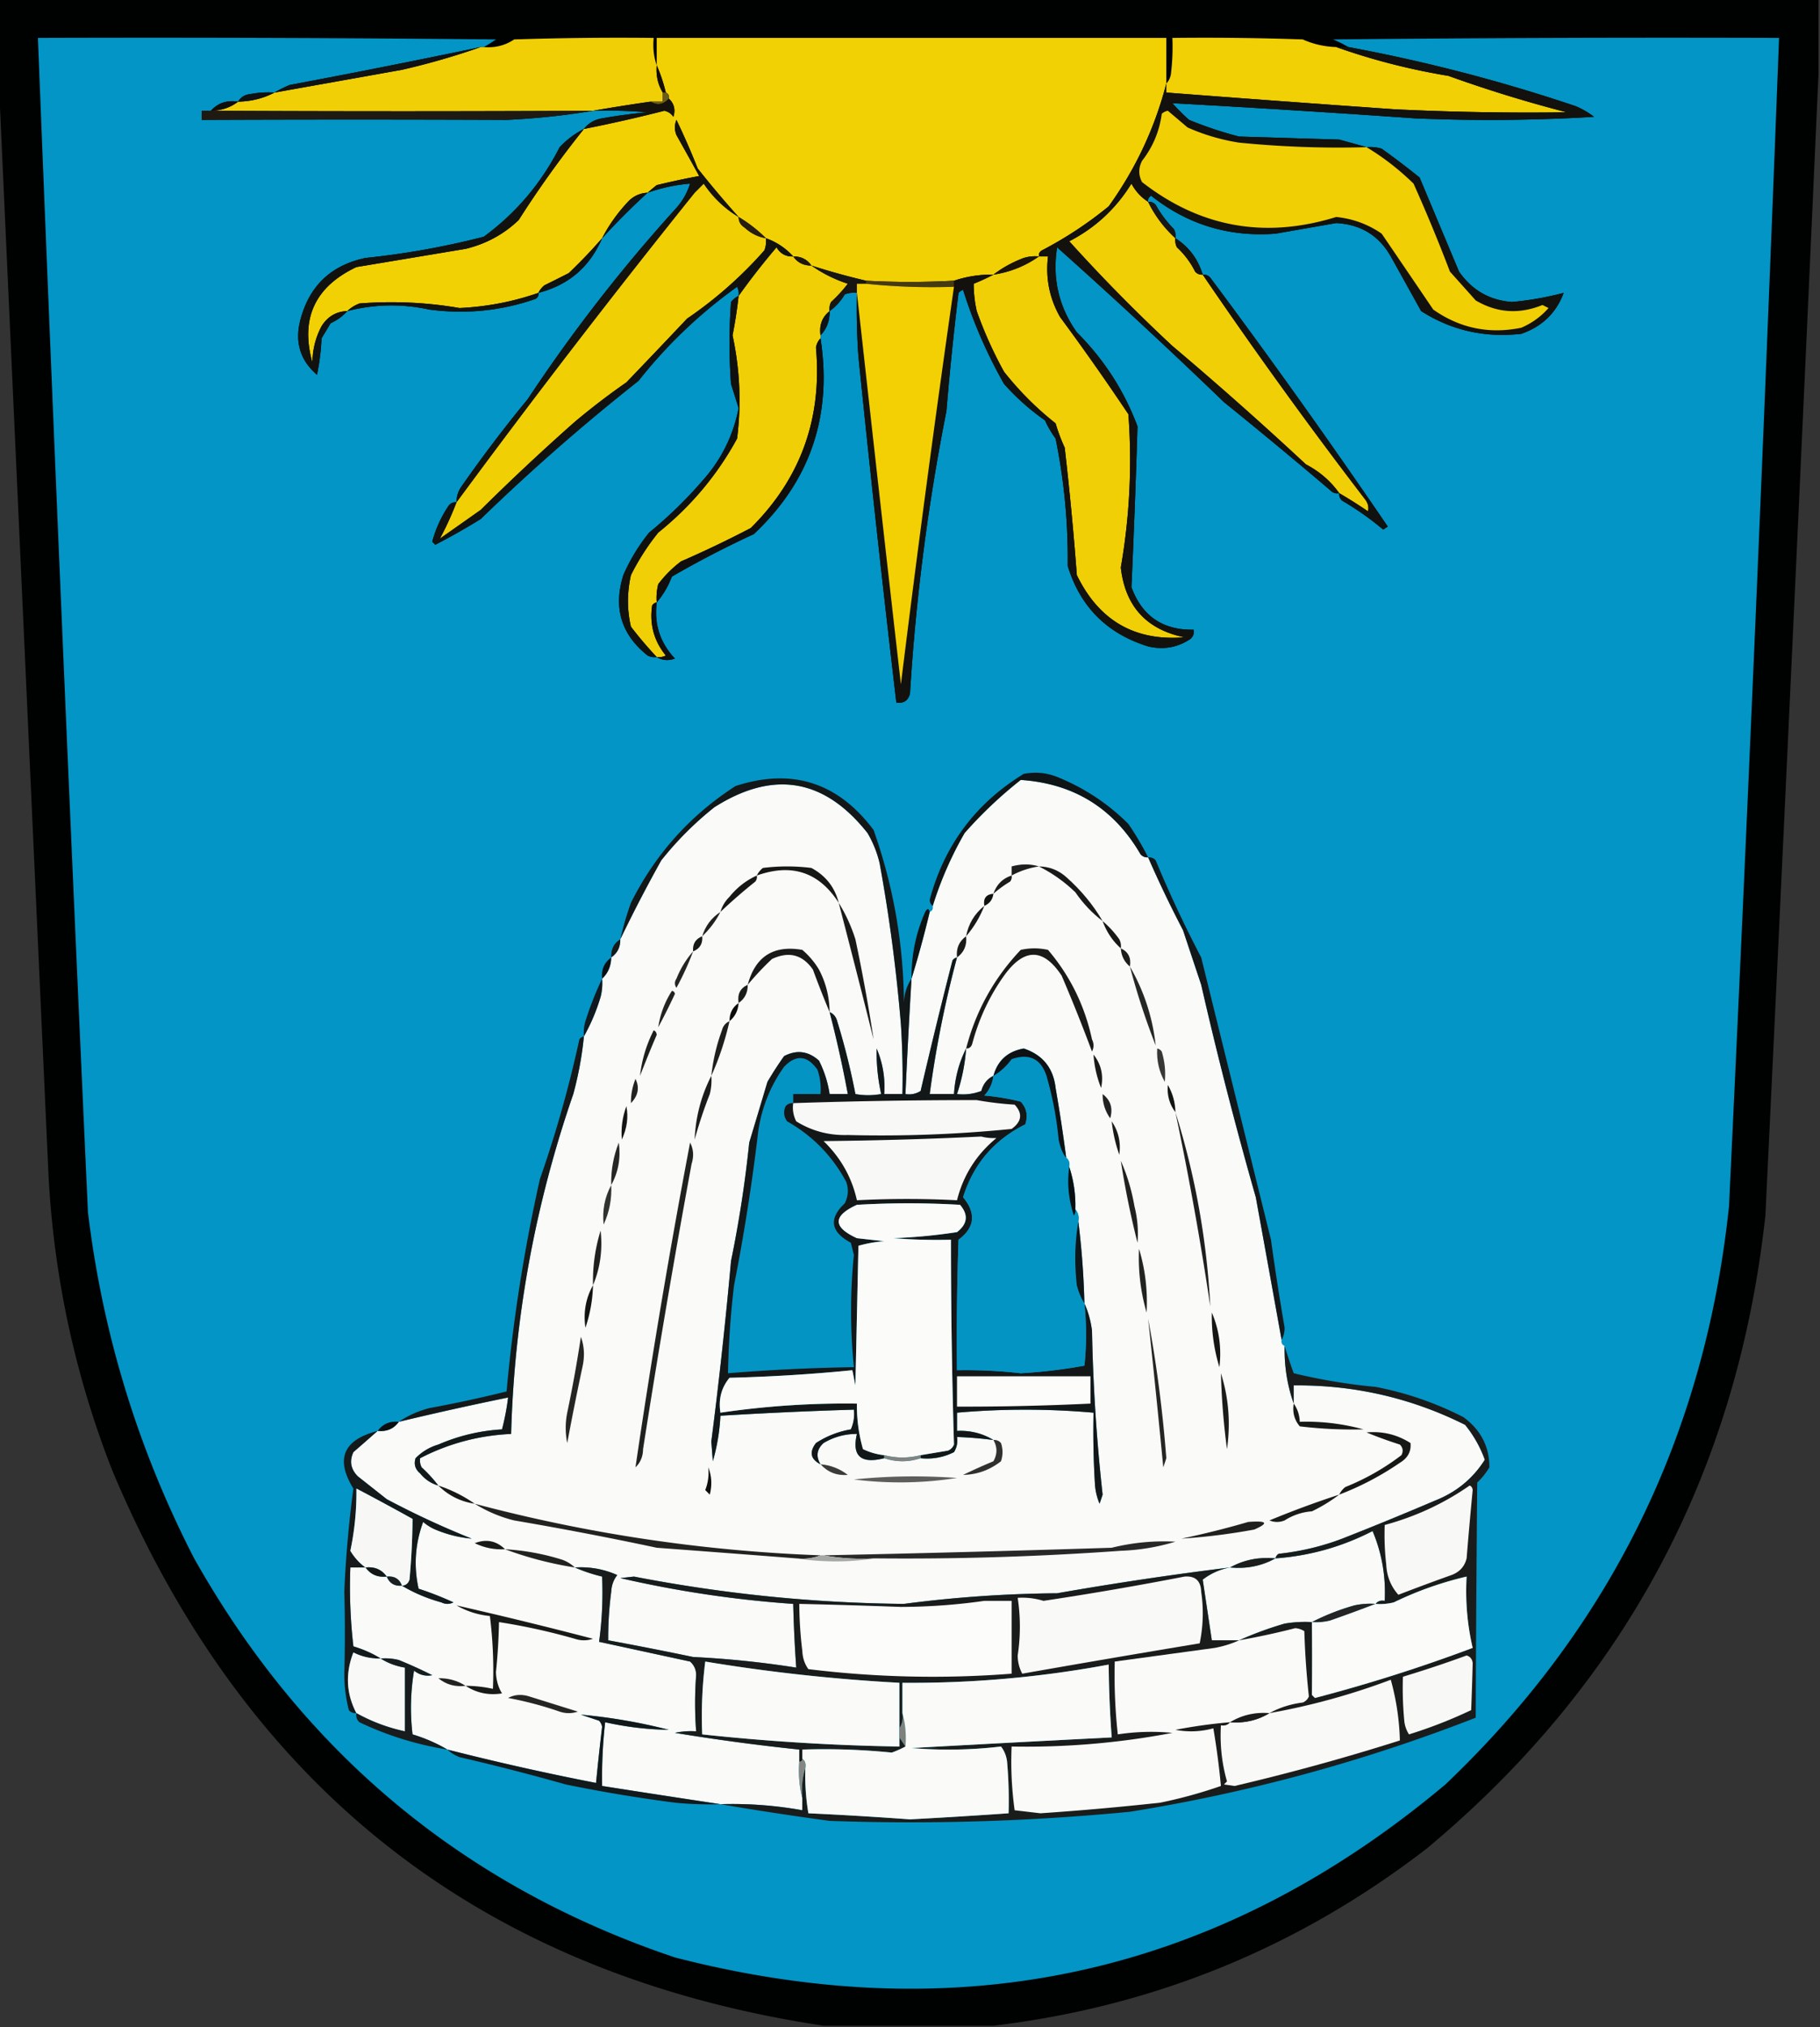 <svg xmlns="http://www.w3.org/2000/svg" width="600" height="668" style="shape-rendering:geometricPrecision;text-rendering:geometricPrecision;image-rendering:optimizeQuality;fill-rule:evenodd;clip-rule:evenodd"><rect width="100%" height="100%" fill="#333333" stroke="none"/><path style="opacity:1" fill="#000201" d="M-.5-.5h600v25a114530.125 114530.125 0 0 1-17.5 376c-9.283 84.75-46.45 154.25-111.5 208.5-42.284 32.655-89.951 52.155-143 58.5h-56C159.316 650.598 81.15 589.598 37 484.5c-12.187-31.094-19.187-63.428-21-97L-.5 24.5v-25z"/><path style="opacity:1" fill="#0295c5" d="M159.5 15.5h-1a3102.662 3102.662 0 0 1-63 12.5 38.728 38.728 0 0 0-5 2.5 32.437 32.437 0 0 0-8 .5c-1.82.2-3.153 1.034-4 2.5-3.655-.575-6.655.425-9 3h-3v3c33.523-.141 67.023-.141 100.5 0 9.71-.437 19.21-1.437 28.5-3 6.009-.166 12.009 0 18 .5-5.03.448-10.03 1.114-15 2-2.525.424-4.525 1.59-6 3.5-2.942 1.488-5.609 3.488-8 6-6.044 11.87-14.378 21.703-25 29.5a265.463 265.463 0 0 1-39 7c-11.388 2.388-18.555 9.221-21.5 20.5-1.86 7.245-.027 13.245 5.5 18a74.086 74.086 0 0 0 1.5-12l3-5c2.167-.988 4-2.321 5.5-4 8.96-2.292 17.96-2.458 27-.5 12.077 1.595 23.744.428 35-3.5.798-.457 1.131-1.124 1-2 9.947-2.56 16.947-8.56 21-18a233.028 233.028 0 0 1 15-15 56.306 56.306 0 0 1 14-3c-.905 2.947-2.405 5.613-4.5 8a525.476 525.476 0 0 0-49 63 456.315 456.315 0 0 0-22 29c-1.009 1.525-1.509 3.192-1.5 5-.996-.086-1.829.248-2.5 1a39.18 39.18 0 0 0-5.5 12l1 1a209.028 209.028 0 0 0 15-8.5 673.863 673.863 0 0 1 52-45.5 159.278 159.278 0 0 1 32.5-31c.483.948.649 1.948.5 3-.958.453-1.792 1.12-2.5 2-.667 9-.667 18 0 27l2.5 8c-1.782 9.114-5.782 17.114-12 24a140.262 140.262 0 0 1-17.5 17 61.077 61.077 0 0 0-8.5 14c-3.379 10.762-.712 19.596 8 26.5a4.934 4.934 0 0 0 3 .5c1.788 1.122 3.788 1.289 6 .5-4.894-5.182-6.894-11.349-6-18.5 2.12-2.472 3.786-5.306 5-8.5a326.546 326.546 0 0 1 27-14c18.588-17.458 25.921-38.958 22-64.5v-1c2.085-2.184 3.085-4.851 3-8 1.983-1.402 3.649-3.236 5-5.5a8.435 8.435 0 0 1 4-.5c-.166 7.008 0 14.008.5 21a7168.77 7168.77 0 0 0 12.5 114c2.411.363 3.911-.637 4.5-3a694.755 694.755 0 0 1 12-93 1037.047 1037.047 0 0 1 4-39c.414-.457.914-.79 1.5-1a159.626 159.626 0 0 0 13.5 31c4.086 4.593 8.586 8.593 13.5 12a33.242 33.242 0 0 0 3.5 6 198.157 198.157 0 0 1 4 42c4.14 13.474 12.974 22.307 26.5 26.5 5.1 1.195 9.767.362 14-2.5.886-.825 1.219-1.825 1-3-10.158.173-16.991-4.494-20.5-14 .802-17.67 1.469-35.336 2-53-4.363-11.704-11.03-22.037-20-31-5.951-8.387-8.118-17.72-6.5-28a1918.017 1918.017 0 0 1 55 51 1805.582 1805.582 0 0 1 35 29c.825.886 1.825 1.219 3 1-.086.996.248 1.829 1 2.5a98.114 98.114 0 0 1 13.5 9.5l1.5-1a2361.974 2361.974 0 0 0-58.5-82c-.671-.752-1.504-1.086-2.5-1-1.57-5.168-4.57-9.168-9-12a4.934 4.934 0 0 0-.5-3 37.454 37.454 0 0 1-6-8c-.671-.752-1.504-1.086-2.5-1-.131-.876.202-1.543 1-2 11.989 9.495 25.656 13.662 41 12.5l20-3.5c8.077.435 14.077 4.102 18 11a6244.968 6244.968 0 0 1 10 18c9.962 6.363 20.962 8.863 33 7.5 6.881-2.384 11.548-6.884 14-13.5a103.352 103.352 0 0 1-17 3c-7.367-.511-13.201-3.845-17.5-10l-13-31a272.548 272.548 0 0 0-12.5-9.5 12.935 12.935 0 0 0-5-.5 545.511 545.511 0 0 0-9-2.5l-33-1a124.624 124.624 0 0 1-16.5-5.5 65.53 65.53 0 0 1-5.5-5.5 5247.123 5247.123 0 0 1 80 5c19.675.833 39.342.666 59-.5a26.864 26.864 0 0 0-6-3.5 548.823 548.823 0 0 0-75-19.5 38.715 38.715 0 0 0-5-2.5c48.999-.5 97.999-.667 147-.5a40867.947 40867.947 0 0 1-16.5 385c-7.937 75.279-39.103 138.779-93.5 190.5-74.416 62.427-159.083 81.427-254 57-69.437-23.37-122.27-67.203-158.5-131.5-18.472-35.882-30.139-73.882-35-114a61743.706 61743.706 0 0 1-16.5-387c50.334-.167 100.668 0 151 .5a51.19 51.19 0 0 1-4 2.5z"/><path style="opacity:1" fill="#f0cf06" d="M216.5 21.5c-.285 3.33.382 6.33 2 9v3h-4a574.484 574.484 0 0 0-19 3c-42.172.221-84.172.221-126 0 3.416-.028 6.416-1.028 9-3 4.337-.084 8.337-1.084 12-3 13.943-2.482 27.943-4.982 42-7.5a236.115 236.115 0 0 0 26-7.5h1c3.667.336 7-.497 10-2.5 15.33-.5 30.663-.667 46-.5-.31 3.213.023 6.213 1 9z"/><path style="opacity:1" fill="#f2d104" d="M384.5 27.5c-3.778 14.638-10.112 28.138-19 40.5a128.154 128.154 0 0 1-22 14.5c-.798.457-1.131 1.124-1 2a12.935 12.935 0 0 0-5 .5c-3.668 1.376-7.001 3.209-10 5.5a38.493 38.493 0 0 0-13 2c-9.741.53-19.408.53-29 0a234.38 234.38 0 0 1-18-5c-1.411-2.039-3.411-3.039-6-3a21.954 21.954 0 0 0-9-6 46.512 46.512 0 0 0-9-7 327.362 327.362 0 0 1-13.5-16 243.158 243.158 0 0 0-7-16c-.667 1.667-.667 3.333 0 5 2.546 4.528 5.046 9.028 7.5 13.5a261.398 261.398 0 0 0-14 3 81.216 81.216 0 0 0-3 2.5c-2.283.108-4.283.941-6 2.5-3.682 3.822-6.682 7.989-9 12.5a174.124 174.124 0 0 1-11 11.5 603.517 603.517 0 0 1-8 4c-.881.708-1.547 1.542-2 2.5-8.333 2.911-17 4.578-26 5a132.732 132.732 0 0 0-33-1.5c-1.566.608-2.9 1.442-4 2.5-3.647.122-6.481 1.788-8.5 5-1.969 3.732-2.969 7.732-3 12-4.05-14.493.783-24.993 14.5-31.5l36-6c6.754-1.628 12.587-4.795 17.5-9.5a338.068 338.068 0 0 1 21.5-30 499.718 499.718 0 0 0 26.5-6c1.261.26 2.261.926 3 2 .743-2.374.243-4.374-1.5-6 .172-.992-.162-1.658-1-2a54.292 54.292 0 0 0-3-9v-9h168v15z"/><path style="opacity:1" fill="#f1d005" d="M440.5 15.5c11.882 4.222 24.216 7.388 37 9.5 12.83 4.61 25.83 8.61 39 12a903.111 903.111 0 0 1-57-1c-25.016-1.75-50.016-3.584-75-5.5v-3c.768-.762 1.268-1.762 1.5-3 .499-3.986.666-7.986.5-12 14.337-.167 28.671 0 43 .5a28.783 28.783 0 0 0 11 2.5z"/><path style="opacity:1" fill="#101214" d="M158.5 15.5a236.115 236.115 0 0 1-26 7.5 37484.082 37484.082 0 0 1-42 7.5 38.728 38.728 0 0 1 5-2.5c21.08-3.957 42.08-8.123 63-12.5z"/><path style="opacity:1" fill="#140d03" d="M216.5 21.5a54.292 54.292 0 0 1 3 9h-1c-1.618-2.67-2.285-5.67-2-9z"/><path style="opacity:1" fill="#0f1114" d="M90.5 30.5c-3.663 1.916-7.663 2.916-12 3 .847-1.466 2.18-2.3 4-2.5a32.437 32.437 0 0 1 8-.5z"/><path style="opacity:1" fill="#6b5c1b" d="M218.5 30.5h1c.838.342 1.172 1.008 1 2-1.817 2.01-3.817 2.343-6 1h4v-3z"/><path style="opacity:1" fill="#0f0e0d" d="M78.5 33.5c-2.584 1.972-5.584 2.972-9 3 2.345-2.575 5.345-3.575 9-3z"/><path style="opacity:1" fill="#15120c" d="M220.5 32.5c1.743 1.626 2.243 3.626 1.5 6-.739-1.074-1.739-1.74-3-2a499.718 499.718 0 0 1-26.5 6c1.475-1.91 3.475-3.076 6-3.5 4.97-.886 9.97-1.552 15-2-5.991-.5-11.991-.666-18-.5a574.484 574.484 0 0 1 19-3c2.183 1.343 4.183 1.01 6-1z"/><path style="opacity:1" fill="#1e1a12" d="M69.5 36.5c41.828.221 83.828.221 126 0-9.29 1.563-18.79 2.563-28.5 3a11930.42 11930.42 0 0 0-100.5 0v-3h3z"/><path style="opacity:1" fill="#f0cf05" d="M243.5 71.5c.011 1.517.677 2.684 2 3.5 2.027 1.88 4.36 3.046 7 3.5a8.43 8.43 0 0 1-.5 4 136.232 136.232 0 0 1-25.5 22.5 3121.964 3121.964 0 0 1-20 21 235.034 235.034 0 0 0-17 13 751.537 751.537 0 0 0-31 29 3772.14 3772.14 0 0 1-13.5 9.5c2.047-3.77 3.88-7.77 5.5-12a3127.229 3127.229 0 0 1 78.5-102l3-3c3.044 4.545 6.877 8.211 11.5 11z"/><path style="opacity:1" fill="#f0cf06" d="M378.5 66.5a39.82 39.82 0 0 0 9 12 4.934 4.934 0 0 0 .5 3 27.809 27.809 0 0 1 6 8c.671.752 1.504 1.086 2.5 1a1640.123 1640.123 0 0 0 53.5 74c.982 1.259 1.315 2.592 1 4a165.515 165.515 0 0 0-9.5-6c-2.813-3.967-6.479-7.134-11-9.5a1218.185 1218.185 0 0 0-44-39 551.378 551.378 0 0 1-34-34.5c8.584-4.417 15.418-10.75 20.5-19 1.331 2.496 3.164 4.496 5.5 6z"/><path style="opacity:1" fill="#131413" d="M213.5 63.5a233.028 233.028 0 0 0-15 15c2.318-4.511 5.318-8.678 9-12.5 1.717-1.559 3.717-2.392 6-2.5z"/><path style="opacity:1" fill="#271e0d" d="M243.5 71.5a46.512 46.512 0 0 1 9 7c-2.64-.454-4.973-1.62-7-3.5-1.323-.816-1.989-1.983-2-3.5z"/><path style="opacity:1" fill="#f0cf06" d="M261.5 84.5c1.423 2.045 3.423 3.045 6 3 3.608 2.551 7.608 4.551 12 6a46.62 46.62 0 0 1-5.5 6 4.934 4.934 0 0 0-.5 3c-2.482 2.003-3.482 4.669-3 8v1c-.768.763-1.268 1.763-1.5 3 2.099 23.385-5.068 43.218-21.5 59.5a363.553 363.553 0 0 1-23 11 38.012 38.012 0 0 0-7.5 7.5 18.453 18.453 0 0 0-.5 6c-.617.111-1.117.444-1.5 1-.907 6.212.593 11.712 4.5 16.5a4.934 4.934 0 0 1-3 .5 129.17 129.17 0 0 1-8.5-10c-1.292-5.52-1.292-11.187 0-17a77.738 77.738 0 0 1 9-14c10.814-8.689 19.481-19.022 26-31 1.432-11.375.932-22.709-1.5-34a153.022 153.022 0 0 0 2-13 229.547 229.547 0 0 1 12.5-16c1.264 2.107 3.097 3.107 5.5 3z"/><path style="opacity:1" fill="#111210" d="M192.5 42.5a338.068 338.068 0 0 0-21.5 30c-4.913 4.705-10.746 7.872-17.5 9.5l-36 6c-13.717 6.507-18.55 17.007-14.5 31.5.031-4.268 1.031-8.268 3-12 2.019-3.212 4.853-4.878 8.5-5-1.5 1.679-3.333 3.012-5.5 4l-3 5a74.086 74.086 0 0 1-1.5 12c-5.527-4.755-7.36-10.755-5.5-18 2.945-11.279 10.112-18.112 21.5-20.5a265.463 265.463 0 0 0 39-7c10.622-7.797 18.956-17.63 25-29.5 2.391-2.512 5.058-4.512 8-6z"/><path style="opacity:1" fill="#1d160a" d="M261.5 84.5c2.589-.039 4.589.961 6 3-2.577.045-4.577-.955-6-3z"/><path style="opacity:1" fill="#f0cf06" d="M342.5 84.5h3c-.854 7.17.479 13.837 4 20a832.54 832.54 0 0 1 22.5 32 205.687 205.687 0 0 1-2.5 50.5c1.44 12.773 8.44 20.439 21 23-16.377 1.335-28.21-5.498-35.5-20.5a1059.11 1059.11 0 0 0-4-42 57.56 57.56 0 0 1-3-8c-6.272-4.939-11.939-10.605-17-17a133.901 133.901 0 0 1-9-20 40.85 40.85 0 0 1-1-9 68.621 68.621 0 0 0 6.5-3c5.505-.833 10.505-2.833 15-6z"/><path style="opacity:1" fill="#13110d" d="M440.5 15.5h4a548.823 548.823 0 0 1 75 19.5 26.864 26.864 0 0 1 6 3.5 580.736 580.736 0 0 1-59 .5 5247.123 5247.123 0 0 0-80-5 65.53 65.53 0 0 0 5.5 5.5 124.624 124.624 0 0 0 16.5 5.5l33 1c3.128.841 6.128 1.675 9 2.5 1.699-.16 3.366.007 5 .5a272.548 272.548 0 0 1 12.5 9.5l13 31c4.299 6.155 10.133 9.489 17.5 10a103.352 103.352 0 0 0 17-3c-2.452 6.616-7.119 11.116-14 13.5-12.038 1.363-23.038-1.137-33-7.5a6244.968 6244.968 0 0 0-10-18c-3.923-6.898-9.923-10.565-18-11l-20 3.5c-15.344 1.162-29.011-3.005-41-12.5-.798.457-1.131 1.124-1 2-2.336-1.504-4.169-3.504-5.5-6-5.082 8.25-11.916 14.583-20.5 19a551.378 551.378 0 0 0 34 34.5 1218.185 1218.185 0 0 1 44 39c4.521 2.366 8.187 5.533 11 9.5-1.175.219-2.175-.114-3-1a1805.582 1805.582 0 0 0-35-29 1918.017 1918.017 0 0 0-55-51c-1.618 10.28.549 19.613 6.5 28 8.97 8.963 15.637 19.296 20 31a3465.433 3465.433 0 0 1-2 53c3.509 9.506 10.342 14.173 20.5 14 .219 1.175-.114 2.175-1 3-4.233 2.862-8.9 3.695-14 2.5-13.526-4.193-22.36-13.026-26.5-26.5a198.157 198.157 0 0 0-4-42 33.242 33.242 0 0 1-3.5-6c-4.914-3.407-9.414-7.407-13.5-12a159.626 159.626 0 0 1-13.5-31 3.646 3.646 0 0 0-1.5 1 1037.047 1037.047 0 0 0-4 39 694.755 694.755 0 0 0-12 93c-.589 2.363-2.089 3.363-4.5 3a7168.77 7168.77 0 0 1-12.5-114c-.5-6.992-.666-13.992-.5-21 4.741 42.915 9.575 85.915 14.5 129a6654.37 6654.37 0 0 1 17.5-131v-2a38.493 38.493 0 0 1 13-2 68.621 68.621 0 0 1-6.5 3 40.85 40.85 0 0 0 1 9 133.901 133.901 0 0 0 9 20c5.061 6.395 10.728 12.061 17 17a57.56 57.56 0 0 0 3 8 1059.11 1059.11 0 0 1 4 42c7.29 15.002 19.123 21.835 35.5 20.5-12.56-2.561-19.56-10.227-21-23a205.687 205.687 0 0 0 2.5-50.5 832.54 832.54 0 0 0-22.5-32c-3.521-6.163-4.854-12.83-4-20h-3c-.131-.876.202-1.543 1-2a128.154 128.154 0 0 0 22-14.5c8.888-12.362 15.222-25.862 19-40.5v3c24.984 1.916 49.984 3.75 75 5.5a903.111 903.111 0 0 0 57 1 438.216 438.216 0 0 1-39-12c-12.784-2.112-25.118-5.278-37-9.5z"/><path style="opacity:1" fill="#171715" d="M378.5 66.5c.996-.086 1.829.248 2.5 1a37.454 37.454 0 0 0 6 8c.483.948.649 1.948.5 3a39.82 39.82 0 0 1-9-12z"/><path style="opacity:1" fill="#f1cf05" d="M450.5 48.5c5.481 3.28 10.648 7.28 15.5 12a546.477 546.477 0 0 1 12 29c2.844 3.177 5.678 6.343 8.5 9.5 7.015 4.123 14.348 4.623 22 1.5l2 1c-2.485 2.825-5.485 4.992-9 6.5-10.6 2.151-20.266.151-29-6a16253.402 16253.402 0 0 0-17-25c-4.5-3.112-9.5-4.945-15-5.5-23.475 7.27-44.808 3.436-64-11.5-1.219-2.283-1.219-4.616 0-7 3.565-4.57 5.732-9.737 6.5-15.5a3.942 3.942 0 0 1 2-1c2.13 1.79 4.297 3.624 6.5 5.5a67.066 67.066 0 0 0 17 5 331.56 331.56 0 0 0 42 1.5z"/><path style="opacity:1" fill="#1a1306" d="M342.5 84.5c-4.495 3.167-9.495 5.167-15 6 2.999-2.291 6.332-4.124 10-5.5a12.935 12.935 0 0 1 5-.5z"/><path style="opacity:1" fill="#15130e" d="M387.5 78.5c4.43 2.832 7.43 6.832 9 12-.996.086-1.829-.248-2.5-1a27.809 27.809 0 0 0-6-8 4.934 4.934 0 0 1-.5-3z"/><path style="opacity:1" fill="#101111" d="M198.5 78.5c-4.053 9.44-11.053 15.44-21 18 .453-.958 1.119-1.792 2-2.5a603.517 603.517 0 0 0 8-4 174.124 174.124 0 0 0 11-11.5z"/><path style="opacity:1" fill="#181612" d="M267.5 87.5a234.38 234.38 0 0 0 18 5v1h-3v3a8.435 8.435 0 0 0-4 .5c-1.351 2.264-3.017 4.098-5 5.5a4.934 4.934 0 0 1 .5-3 46.62 46.62 0 0 0 5.5-6c-4.392-1.449-8.392-3.449-12-6z"/><path style="opacity:1" fill="#463a10" d="M285.5 92.5c9.592.53 19.259.53 29 0v2c-9.848.327-19.514-.006-29-1v-1z"/><path style="opacity:1" fill="#f2d004" d="M285.5 93.5c9.486.994 19.152 1.327 29 1a6654.37 6654.37 0 0 0-17.5 131 34279.848 34279.848 0 0 1-14.5-129v-3h3z"/><path style="opacity:1" fill="#111210" d="M252.5 78.5a21.954 21.954 0 0 1 9 6c-2.403.107-4.236-.893-5.5-3a229.547 229.547 0 0 0-12.5 16 4.934 4.934 0 0 0-.5-3 159.278 159.278 0 0 0-32.5 31 673.863 673.863 0 0 0-52 45.5 209.028 209.028 0 0 1-15 8.5l-1-1a39.18 39.18 0 0 1 5.5-12c.671-.752 1.504-1.086 2.5-1-1.62 4.23-3.453 8.23-5.5 12a3772.14 3772.14 0 0 0 13.5-9.5 751.537 751.537 0 0 1 31-29 235.034 235.034 0 0 1 17-13 3121.964 3121.964 0 0 0 20-21A136.232 136.232 0 0 0 252 82.5a8.43 8.43 0 0 0 .5-4z"/><path style="opacity:1" fill="#12120f" d="M177.5 96.5c.131.876-.202 1.543-1 2-11.256 3.928-22.923 5.095-35 3.5-9.04-1.958-18.04-1.792-27 .5 1.1-1.058 2.434-1.892 4-2.5a132.732 132.732 0 0 1 33 1.5c9-.422 17.667-2.089 26-5z"/><path style="opacity:1" fill="#0e1316" d="M273.5 102.5c.085 3.149-.915 5.816-3 8-.482-3.331.518-5.997 3-8z"/><path style="opacity:1" fill="#14120d" d="M243.5 71.5c-4.623-2.789-8.456-6.455-11.5-11l-3 3a3127.229 3127.229 0 0 0-78.5 102c-.009-1.808.491-3.475 1.5-5a456.315 456.315 0 0 1 22-29 525.476 525.476 0 0 1 49-63c2.095-2.387 3.595-5.053 4.5-8a56.306 56.306 0 0 0-14 3 81.216 81.216 0 0 1 3-2.5 261.398 261.398 0 0 1 14-3 1482.774 1482.774 0 0 0-7.5-13.5c-.667-1.667-.667-3.333 0-5a243.158 243.158 0 0 1 7 16c4.38 5.537 8.88 10.87 13.5 16z"/><path style="opacity:1" fill="#11110f" d="M396.5 90.5c.996-.086 1.829.248 2.5 1a2361.974 2361.974 0 0 1 58.5 82l-1.5 1a98.114 98.114 0 0 0-13.5-9.5c-.752-.671-1.086-1.504-1-2.5a165.515 165.515 0 0 1 9.5 6c.315-1.408-.018-2.741-1-4a1640.123 1640.123 0 0 1-53.5-74z"/><path style="opacity:1" fill="#0f0e0c" d="M270.5 111.5c3.921 25.542-3.412 47.042-22 64.5a326.546 326.546 0 0 0-27 14c-1.214 3.194-2.88 6.028-5 8.5a18.453 18.453 0 0 1 .5-6 38.012 38.012 0 0 1 7.5-7.5 363.553 363.553 0 0 0 23-11c16.432-16.282 23.599-36.115 21.5-59.5.232-1.237.732-2.237 1.5-3z"/><path style="opacity:1" fill="#10110f" d="M243.5 97.5a153.022 153.022 0 0 1-2 13c2.432 11.291 2.932 22.625 1.5 34-6.519 11.978-15.186 22.311-26 31a77.738 77.738 0 0 0-9 14c-1.292 5.813-1.292 11.48 0 17a129.17 129.17 0 0 0 8.5 10 4.934 4.934 0 0 1-3-.5c-8.712-6.904-11.379-15.738-8-26.5a61.077 61.077 0 0 1 8.5-14 140.262 140.262 0 0 0 17.5-17c6.218-6.886 10.218-14.886 12-24l-2.5-8c-.667-9-.667-18 0-27 .708-.88 1.542-1.547 2.5-2z"/><path style="opacity:1" fill="#0d0e0f" d="M216.5 198.5c-.894 7.151 1.106 13.318 6 18.5-2.212.789-4.212.622-6-.5a4.934 4.934 0 0 0 3-.5c-3.907-4.788-5.407-10.288-4.5-16.5.383-.556.883-.889 1.5-1z"/><path style="opacity:1" fill="#fafbf8" d="M378.5 282.5a384.434 384.434 0 0 0 11.5 24l6 18a1340.663 1340.663 0 0 0 18 70c2.862 15.7 5.695 31.367 8.5 47-.172.992.162 1.658 1 2-.134 6.638.866 12.971 3 19v-6c19.963-.177 38.796 4.157 56.5 13a39.387 39.387 0 0 1 6.5 11.5c-3.949 6.247-9.449 10.747-16.5 13.5a1141.002 1141.002 0 0 1-30.5 12.5c-6.722 2.556-13.722 4.222-21 5-.556.383-.889.883-1 1.5-5.439-.518-10.439.482-15 3a1127.28 1127.28 0 0 0-57 8.5 411.51 411.51 0 0 0-50.5 3.5c-29.773-.277-59.439-3.277-89-9l-4.5.5a367.195 367.195 0 0 0 57 8.5c.168 7.01.501 14.01 1 21a318.057 318.057 0 0 0-34-3.5 1238.827 1238.827 0 0 0-28-5.5 118.273 118.273 0 0 1 1-16c.113-2.141.78-3.975 2-5.5-4.451-1.974-9.118-2.807-14-2.5a54.304 54.304 0 0 0 9 3c.313 7.255-.02 14.421-1 21.5l30 6.5c1.34 1.188 2.007 2.688 2 4.5a123.372 123.372 0 0 0 0 18.5 24.935 24.935 0 0 0-7 .5 703.76 703.76 0 0 0 41 5.5v4c-.317 4.202.017 8.202 1 12v4a130.307 130.307 0 0 0-27-2 6576.355 6576.355 0 0 1-39-6 161.24 161.24 0 0 1 1-21 103.104 103.104 0 0 0 21 2.5 183.475 183.475 0 0 0-29-5l6 2a3.943 3.943 0 0 1 1 2 811.379 811.379 0 0 0-2 18.5 870.74 870.74 0 0 1-49-11c-3.571-2.096-7.404-3.762-11.5-5a74.079 74.079 0 0 1 .5-21c1.831 1.429 3.831 1.929 6 1.5a148.407 148.407 0 0 0-11-5 18.453 18.453 0 0 0-6-.5c-2.731-1.698-5.731-3.031-9-4a169.926 169.926 0 0 1-1-26h5c1.676 2.334 4.009 3.334 7 3 .901 2.227 2.567 3.227 5 3 3.989 2.385 8.323 4.219 13 5.5 1.333.667 2.667.667 4 0a105.806 105.806 0 0 0-11.5-4.5c-1.655-7.443-1.155-14.776 1.5-22a15.645 15.645 0 0 0 4 2.5c3.912 1.64 7.912 2.64 12 3a283.838 283.838 0 0 1-28-13l-9.5-7.5c-2.37-2.349-2.87-5.015-1.5-8 2.698-2.341 5.365-4.674 8-7 2.981.318 5.315-.682 7-3a1066.286 1066.286 0 0 1 36-8 79.952 79.952 0 0 1-2 10.5 61.654 61.654 0 0 0-21 5 17.18 17.18 0 0 0-7.5 4.5c-.624 1.964-.124 3.631 1.5 5 1.633 2.003 3.633 3.336 6 4a46.081 46.081 0 0 0-5.5-6 4.934 4.934 0 0 1-.5-3c9.368-4.843 19.368-7.509 30-8 1.053-38.184 7.887-75.517 20.5-112a116.09 116.09 0 0 0 3.5-19c2.275-4.036 4.108-8.369 5.5-13 .495-1.973.662-3.973.5-6 1.948-1.82 2.948-4.154 3-7 2.039-1.411 3.039-3.411 3-6a481.447 481.447 0 0 1 13.5-26c5.167-6.5 11-12.333 17.5-17.5 19.429-12.33 36.262-9.497 50.5 8.5a35.797 35.797 0 0 1 4 10 545.346 545.346 0 0 1 7 53c.5 7.659.666 15.326.5 23h-6c.366-5.216-.468-10.216-2.5-15a63.811 63.811 0 0 0 1.5 15c-2.949.513-5.782.513-8.5 0a230.356 230.356 0 0 0-6-24c-.377-1.442-1.21-2.442-2.5-3a387.435 387.435 0 0 1 6 27h-6a36.487 36.487 0 0 0-3.5-11c-3.509-3.171-7.343-3.671-11.5-1.5a113.414 113.414 0 0 0-5.5 8.5 6295.829 6295.829 0 0 1-6 20 393.291 393.291 0 0 1-6 39 1581.076 1581.076 0 0 1-6.5 59.5l.5 6.5a65.652 65.652 0 0 0 2.5-15 1456.701 1456.701 0 0 1 44-2c.256 2.292-.077 4.459-1 6.5a30.382 30.382 0 0 0-11.5 4.5c-2.277 2.99-1.777 5.323 1.5 7-1.579-2.6-1.245-4.933 1-7 3.397-2.022 7.064-3.022 11-3-1.708 7.281 1.292 9.948 9 8 4 1.333 8 1.333 12 0 3.883.391 7.55-.276 11-2 .952-1.545 1.285-3.212 1-5 4.019.146 8.019.479 12 1-3.598-2.192-7.598-3.192-12-3v-6a256.952 256.952 0 0 1 45 0c-.166 8.007 0 16.007.5 24a20.2 20.2 0 0 0 1.5 6l1-3a595.137 595.137 0 0 1-3.5-54c-.406-3.242-1.239-6.242-2.5-9a276.635 276.635 0 0 0-2-27c.268-1.599-.066-2.932-1-4a40.58 40.58 0 0 0-2-14c.237-1.291-.096-2.291-1-3a549.453 549.453 0 0 0-3.5-23c-.749-6.58-4.249-10.913-10.5-13-5.259.929-8.593 3.929-10 9-2.013.975-3.346 2.642-4 5a16.873 16.873 0 0 1-8 1 61.502 61.502 0 0 0 3-15c-2.332 4.626-3.665 9.626-4 15h-8a354.006 354.006 0 0 1 9-45c-.617.111-1.117.444-1.5 1a2014.104 2014.104 0 0 0-10.5 43c-1.545.952-3.212 1.285-5 1a2536.175 2536.175 0 0 1 2-38 363.435 363.435 0 0 0 6-22c.838-.342 1.172-1.008 1-2a119.017 119.017 0 0 1 10.5-24 140.591 140.591 0 0 1 18.5-17.5c17.506 1.17 30.673 9.337 39.5 24.5.671.752 1.504 1.086 2.5 1z"/><path style="opacity:1" fill="#0f1416" d="M378.5 282.5c-.996.086-1.829-.248-2.5-1-8.827-15.163-21.994-23.33-39.5-24.5a140.591 140.591 0 0 0-18.5 17.5 119.017 119.017 0 0 0-10.5 24c-.624-.417-.957-1.084-1-2 4.793-17.961 15.126-31.795 31-41.5 3.761-.738 7.428-.405 11 1 8.921 3.6 16.754 8.767 23.5 15.5a97.777 97.777 0 0 1 6.5 11z"/><path style="opacity:1" fill="#1d1e1d" d="M342.5 285.5a27.266 27.266 0 0 0-9 3v-3c3.173-.868 6.173-.868 9 0z"/><path style="opacity:1" fill="#1a1b1a" d="M333.5 288.5a2.428 2.428 0 0 1-.5 2 37.03 37.03 0 0 0-5.5 4c1.045-3.045 3.045-5.045 6-6z"/><path style="opacity:1" fill="#181918" d="M342.5 285.5c3.428.047 6.428 1.213 9 3.5 4.869 4.313 8.869 9.146 12 14.5-3.449-2.619-6.449-5.786-9-9.5-3.647-3.503-7.647-6.337-12-8.5z"/><path style="opacity:1" fill="#101210" d="M327.5 294.5c-.238 1.904-1.238 3.238-3 4-.412-2.473.588-3.806 3-4z"/><path style="opacity:1" fill="#141718" d="M300.5 322.5a2536.175 2536.175 0 0 0-2 38c1.788.285 3.455-.048 5-1a2014.104 2014.104 0 0 1 10.5-43c.383-.556.883-.889 1.5-1a354.006 354.006 0 0 0-9 45h8c.335-5.374 1.668-10.374 4-15a61.502 61.502 0 0 1-3 15c2.747.313 5.414-.02 8-1 .654-2.358 1.987-4.025 4-5-.281 2.463-1.281 4.63-3 6.5a74.513 74.513 0 0 1 12 2c1.957 2.121 2.457 4.621 1.5 7.5-10.263 5.094-17.096 13.094-20.5 24 4.387 5.32 3.887 9.986-1.5 14a924.222 924.222 0 0 0-.5 43c7.021-.124 14.021.21 21 1a170.893 170.893 0 0 0 21-2.5c.715-6.757.715-13.59 0-20.5 1.261 2.758 2.094 5.758 2.5 9a595.137 595.137 0 0 0 3.5 54l-1 3a20.2 20.2 0 0 1-1.5-6c-.5-7.993-.666-15.993-.5-24a256.952 256.952 0 0 0-45 0v6c4.402-.192 8.402.808 12 3a128.323 128.323 0 0 0-12-1c.285 1.788-.048 3.455-1 5-3.45 1.724-7.117 2.391-11 2v-1l9-1.5c.928-.388 1.595-1.055 2-2a2285.166 2285.166 0 0 1-1-67.5c-6.342.166-12.675 0-19-.5a185.71 185.71 0 0 0 21-2c3.478-2.706 3.811-5.706 1-9a289.106 289.106 0 0 0-34 0c-8 3.667-8 7.333 0 11l9 1a42.36 42.36 0 0 0-8.5 1.5l-1 46-1-5c-13.193 1.318-26.693 2.151-40.5 2.5-2.69 3.241-3.69 7.075-3 11.5a283.67 283.67 0 0 1 45-3c-.071 5.1.596 10.1 2 15a21.028 21.028 0 0 0 7 2v1c-7.708 1.948-10.708-.719-9-8-3.936-.022-7.603.978-11 3-2.245 2.067-2.579 4.4-1 7-3.277-1.677-3.777-4.01-1.5-7a30.382 30.382 0 0 1 11.5-4.5c.923-2.041 1.256-4.208 1-6.5a1456.701 1456.701 0 0 0-44 2 65.652 65.652 0 0 1-2.5 15l-.5-6.5a1581.076 1581.076 0 0 0 6.5-59.5 393.291 393.291 0 0 0 6-39c1.993-6.603 3.993-13.27 6-20a113.414 113.414 0 0 1 5.5-8.5c4.157-2.171 7.991-1.671 11.5 1.5a36.487 36.487 0 0 1 3.5 11h6a387.435 387.435 0 0 0-6-27c1.29.558 2.123 1.558 2.5 3a230.356 230.356 0 0 1 6 24c2.718.513 5.551.513 8.5 0a63.811 63.811 0 0 1-1.5-15c2.032 4.784 2.866 9.784 2.5 15h6c.166-7.674 0-15.341-.5-23a545.346 545.346 0 0 0-7-53 35.797 35.797 0 0 0-4-10c-14.238-17.997-31.071-20.83-50.5-8.5-6.5 5.167-12.333 11-17.5 17.5a481.447 481.447 0 0 0-13.5 26c.93-4.086 2.097-8.086 3.5-12 7.991-15.99 19.491-28.823 34.5-38.5 18.597-6.023 33.764-1.19 45.5 14.5 6.513 18.437 9.847 37.437 10 57 .098-3.022.932-5.689 2.5-8z"/><path style="opacity:1" fill="#171816" d="M249.5 288.5a2.428 2.428 0 0 1-.5 2 176.925 176.925 0 0 0-11.5 10c.548-1.894 1.548-3.56 3-5 2.479-3.065 5.479-5.398 9-7z"/><path style="opacity:1" fill="#161816" d="M276.5 297.5c-6.443-10.106-15.443-13.106-27-9 .453-.958 1.119-1.792 2-2.5a64.218 64.218 0 0 1 16 0c4.743 2.565 7.743 6.398 9 11.5z"/><path style="opacity:1" fill="#20211f" d="M237.5 300.5c-1.497 2.972-3.497 5.639-6 8 1.029-3.391 3.029-6.057 6-8z"/><path style="opacity:1" fill="#181917" d="M363.5 303.5a32.859 32.859 0 0 1 5.5 6c.483.948.649 1.948.5 3a21.952 21.952 0 0 1-6-9z"/><path style="opacity:1" fill="#181918" d="M324.5 298.5c-1.45 3.71-3.45 7.043-6 10 .772-4.098 2.772-7.431 6-10z"/><path style="opacity:1" fill="#171917" d="M231.5 308.5c.227 2.433-.773 4.099-3 5-.227-2.433.773-4.099 3-5z"/><path style="opacity:1" fill="#1a1b19" d="M318.5 308.5c.318 2.981-.682 5.315-3 7-.334-2.991.666-5.324 3-7z"/><path style="opacity:1" fill="#16191a" d="M204.5 309.5c.039 2.589-.961 4.589-3 6-.114-2.716.886-4.716 3-6z"/><path style="opacity:1" fill="#181918" d="M273.5 333.5a320.45 320.45 0 0 1-5.5-14c-3.426-4.938-7.926-6.105-13.5-3.5a94.334 94.334 0 0 0-8 8.5c2.487-9.319 8.487-13.152 18-11.5a25.893 25.893 0 0 1 5.5 6.5c2.281 4.352 3.448 9.019 3.5 14z"/><path style="opacity:1" fill="#0c1213" d="M306.5 300.5a363.435 363.435 0 0 1-6 22c-.086-7.655 1.414-14.988 4.5-22 .69-1.238 1.19-1.238 1.5 0z"/><path style="opacity:1" fill="#1d1e1c" d="M369.5 312.5c2.469 1.107 3.469 3.107 3 6-1.846-1.53-2.846-3.53-3-6z"/><path style="opacity:1" fill="#091013" d="M201.5 315.5c-.052 2.846-1.052 5.18-3 7-.334-2.991.666-5.324 3-7z"/><path style="opacity:1" fill="#1a1b19" d="M276.5 297.5c2.295 3.686 4.128 7.686 5.5 12a574.605 574.605 0 0 1 6 33 4831.98 4831.98 0 0 0-11.5-45zM318.5 345.5c3.19-12.365 9.19-23.198 18-32.5 3-.667 6-.667 9 0 7.278 8.549 12.111 18.382 14.5 29.5.667 1.333.667 2.667 0 4a568.631 568.631 0 0 0-10-25c-6.062-9.179-12.396-9.179-19 0-4.829 6.79-8.329 14.29-10.5 22.5-.336 1.03-1.003 1.53-2 1.5z"/><path style="opacity:1" fill="#242523" d="M228.5 313.5a94.144 94.144 0 0 1-5.5 12c-.667-1-.667-2 0-3 1.344-3.365 3.177-6.365 5.5-9z"/><path style="opacity:1" fill="#1a1c1a" d="M246.5 324.5c.039 2.589-.961 4.589-3 6-.469-2.893.531-4.893 3-6z"/><path style="opacity:1" fill="#252725" d="M372.5 318.5c4.646 8.046 7.479 16.713 8.5 26a236.703 236.703 0 0 1-8.5-26z"/><path style="opacity:1" fill="#232422" d="M221.5 326.5c.543.06.876.393 1 1a218.52 218.52 0 0 1-5.5 11c.631-4.274 2.131-8.274 4.5-12z"/><path style="opacity:1" fill="#0a0c09" d="M243.5 330.5c-.154 2.47-1.154 4.47-3 6-.039-2.589.961-4.589 3-6z"/><path style="opacity:1" fill="#10191f" d="M198.5 322.5a18.453 18.453 0 0 1-.5 6c-1.392 4.631-3.225 8.964-5.5 13a12.93 12.93 0 0 1 .5-5 106.882 106.882 0 0 1 5.5-14z"/><path style="opacity:1" fill="#1d1f1d" d="M215.5 339.5c.597.235.93.735 1 1.5a391.227 391.227 0 0 0-5.5 13.5c.573-5.225 2.073-10.225 4.5-15z"/><path style="opacity:1" fill="#1e1f1d" d="M240.5 336.5c-1.448 6.344-3.448 12.344-6 18a62.999 62.999 0 0 1 3.5-15c.377-1.442 1.21-2.442 2.5-3z"/><path style="opacity:1" fill="#0494c3" d="M351.5 381.5c.904.709 1.237 1.709 1 3-.752 5.246-.252 10.58 1.5 16a2.428 2.428 0 0 0 .5-2c.934 1.068 1.268 2.401 1 4-1.155 6.821-1.321 13.821-.5 21 .566 2.223 1.4 4.223 2.5 6 .715 6.91.715 13.743 0 20.5a170.893 170.893 0 0 1-21 2.5 161.198 161.198 0 0 0-21-1c-.167-14.337 0-28.671.5-43 5.387-4.014 5.887-8.68 1.5-14 3.404-10.906 10.237-18.906 20.5-24 .957-2.879.457-5.379-1.5-7.5a74.513 74.513 0 0 0-12-2c1.719-1.87 2.719-4.037 3-6.5 2.297-1.335 4.297-3.168 6-5.5 5.792-1.989 9.625-.155 11.5 5.5a114.243 114.243 0 0 1 4 21c.593 2.816 1.427 4.816 2.5 6z"/><path style="opacity:1" fill="#191a18" d="M360.5 347.5c2.537 3.194 3.37 6.861 2.5 11a36.242 36.242 0 0 1-2.5-11z"/><path style="opacity:1" fill="#373836" d="M381.5 345.5c.617.111 1.117.444 1.5 1 .997 3.301 1.33 6.634 1 10-1.904-3.423-2.737-7.09-2.5-11z"/><path style="opacity:1" fill="#0e1214" d="M351.5 381.5c-1.073-1.184-1.907-3.184-2.5-6a114.243 114.243 0 0 0-4-21c-1.875-5.655-5.708-7.489-11.5-5.5-1.703 2.332-3.703 4.165-6 5.5 1.407-5.071 4.741-8.071 10-9 6.251 2.087 9.751 6.42 10.5 13a549.453 549.453 0 0 1 3.5 23z"/><path style="opacity:1" fill="#131513" d="M387.5 366.5c-1.98-2.642-2.814-5.642-2.5-9 1.604 2.747 2.438 5.747 2.5 9z"/><path style="opacity:1" fill="#222321" d="M209.5 355.5c1.398 2.856.898 5.522-1.5 8-.045-2.72.455-5.386 1.5-8z"/><path style="opacity:1" fill="#212221" d="M363.5 360.5c2.644 2.016 3.477 4.683 2.5 8-1.707-2.409-2.54-5.075-2.5-8z"/><path style="opacity:1" fill="#f8f9f6" d="M261.5 363.5c20.123-.675 40.29-1.009 60.5-1 4.127.739 8.294 1.239 12.5 1.5 2.693 2.905 2.36 5.571-1 8a432.458 432.458 0 0 1-54 2c-6.173.193-11.839-1.307-17-4.5a9.86 9.86 0 0 1-1-6z"/><path style="opacity:1" fill="#141514" d="M206.5 364.5c.708 3.602.208 7.269-1.5 11-.313-3.758.187-7.424 1.5-11z"/><path style="opacity:1" fill="#1a1b1a" d="M234.5 354.5a18.453 18.453 0 0 1-.5 6 150.598 150.598 0 0 0-5 15c.319-7.446 2.152-14.446 5.5-21z"/><path style="opacity:1" fill="#0394c3" d="M261.5 363.5c-.996-.086-1.829.248-2.5 1-.798 1.759-.631 3.426.5 5 8.447 4.799 14.947 11.466 19.5 20 .814 2.402.647 4.735-.5 7-5.367 5.054-4.701 9.388 2 13l1 4a186.415 186.415 0 0 0 0 37 627.227 627.227 0 0 0-41.5 2 288.89 288.89 0 0 1 2-29 664.46 664.46 0 0 0 8-51c1.191-7.756 4.024-14.756 8.5-21 3.971-4.1 7.638-3.766 11 1a19.372 19.372 0 0 1 1 8h-9v3z"/><path style="opacity:1" fill="#191b19" d="M366.5 369.5c2.232 3.267 3.065 6.934 2.5 11a48.363 48.363 0 0 1-2.5-11z"/><path style="opacity:1" fill="#f8f9f6" d="M323.5 374.5c1.491.401 3.158.568 5 .5-6.611 5.434-10.945 12.267-13 20.5a323.738 323.738 0 0 0-33 0c-1.681-7.54-5.348-14.04-11-19.5 17.505-.168 34.838-.668 52-1.5z"/><path style="opacity:1" fill="#262725" d="M201.5 390.5c-.113-4.83.72-9.497 2.5-14 .698 5.033-.135 9.7-2.5 14z"/><path style="opacity:1" fill="#1e1f1e" d="M387.5 366.5c6.526 20.769 10.36 42.102 11.5 64a1095.262 1095.262 0 0 0-11.5-64z"/><path style="opacity:1" fill="#212220" d="M369.5 382.5c2.094 4.726 3.594 9.726 4.5 15a36.62 36.62 0 0 1 1 12 289.62 289.62 0 0 1-5.5-27z"/><path style="opacity:1" fill="#151819" d="M192.5 341.5a116.09 116.09 0 0 1-3.5 19c-12.613 36.483-19.447 73.816-20.5 112-10.632.491-20.632 3.157-30 8a4.934 4.934 0 0 0 .5 3 46.081 46.081 0 0 1 5.5 6c-2.367-.664-4.367-1.997-6-4-1.624-1.369-2.124-3.036-1.5-5a17.18 17.18 0 0 1 7.5-4.5 61.654 61.654 0 0 1 21-5 79.952 79.952 0 0 0 2-10.5 1066.286 1066.286 0 0 0-36 8c3.005-2.051 6.338-3.551 10-4.5a431.76 431.76 0 0 0 25.5-5.5 541.98 541.98 0 0 1 11-70c5.236-14.925 9.569-30.258 13-46 .383-.556.883-.889 1.5-1z"/><path style="opacity:1" fill="#090f10" d="M352.5 384.5a40.58 40.58 0 0 1 2 14 2.428 2.428 0 0 1-.5 2c-1.752-5.42-2.252-10.754-1.5-16z"/><path style="opacity:1" fill="#30322f" d="M201.5 390.5c.232 4.546-.601 8.879-2.5 13-.489-4.669.344-9.002 2.5-13z"/><path style="opacity:1" fill="#12171a" d="M378.5 282.5c.996-.086 1.829.248 2.5 1a396.782 396.782 0 0 0 15 32c7.645 30.95 15.312 61.95 23 93a888.92 888.92 0 0 0 4.5 29c-.011 1.545-.344 2.878-1 4-2.805-15.633-5.638-31.3-8.5-47a1340.663 1340.663 0 0 1-18-70l-6-18a384.434 384.434 0 0 1-11.5-24z"/><path style="opacity:1" fill="#fbfcf9" d="M303.5 479.5c-4.031 1.015-8.031 1.015-12 0a21.028 21.028 0 0 1-7-2 51.561 51.561 0 0 1-2-15 283.67 283.67 0 0 0-45 3c-.69-4.425.31-8.259 3-11.5 13.807-.349 27.307-1.182 40.5-2.5l1 5 1-46a42.36 42.36 0 0 1 8.5-1.5l-9-1c-8-3.667-8-7.333 0-11a289.106 289.106 0 0 1 34 0c2.811 3.294 2.478 6.294-1 9a185.71 185.71 0 0 1-21 2c6.325.5 12.658.666 19 .5.002 22.563.335 45.063 1 67.5-.405.945-1.072 1.612-2 2l-9 1.5z"/><path style="opacity:1" fill="#1f201f" d="M195.5 423.5a56.174 56.174 0 0 1 2.5-18c.703 6.328-.13 12.328-2.5 18z"/><path style="opacity:1" fill="#0e1619" d="M355.5 402.5a276.635 276.635 0 0 1 2 27c-1.1-1.777-1.934-3.777-2.5-6-.821-7.179-.655-14.179.5-21z"/><path style="opacity:1" fill="#222422" d="M375.5 411.5c2.05 6.741 2.884 13.741 2.5 21a64.488 64.488 0 0 1-2.5-21z"/><path style="opacity:1" fill="#121412" d="M195.5 423.5a47.126 47.126 0 0 1-2.5 14c-.734-5.042.1-9.708 2.5-14z"/><path style="opacity:1" fill="#161715" d="M399.5 432.5c2.427 5.668 3.261 11.668 2.5 18a57.459 57.459 0 0 1-2.5-18z"/><path style="opacity:1" fill="#252624" d="M191.5 440.5c1.141 3.14 1.308 6.473.5 10a984.7 984.7 0 0 0-5 25 25.238 25.238 0 0 1 0-10 436.004 436.004 0 0 0 4.5-25z"/><path style="opacity:1" fill="#fcfdfa" d="M315.5 453.5h44v9a866.306 866.306 0 0 1-44 1v-10z"/><path style="opacity:1" fill="#1b1d1b" d="M402.5 452.5c2.56 8.067 3.226 16.401 2 25a236.404 236.404 0 0 1-2-25z"/><path style="opacity:1" fill="#202220" d="M227.5 376.5c1.129 2.128 1.296 4.461.5 7a3486.215 3486.215 0 0 0-16 94c-.036 2.441-.869 4.441-2.5 6a2560.534 2560.534 0 0 1 18-107z"/><path style="opacity:1" fill="#171917" d="M426.5 462.5c1.238 1.714 1.905 3.714 2 6a70.812 70.812 0 0 1 21 2.5 147.484 147.484 0 0 1-21-1c-1.791-2.106-2.458-4.606-2-7.5z"/><path style="opacity:1" fill="#0a0e11" d="M131.5 468.5c-1.685 2.318-4.019 3.318-7 3 1.685-2.318 4.019-3.318 7-3z"/><path style="opacity:1" fill="#252624" d="M378.5 434.5c2.801 15.067 4.801 30.4 6 46l-1 3a4124.976 4124.976 0 0 0-5-49z"/><path style="opacity:1" fill="#828481" d="M291.5 480.5v-1c3.969 1.015 7.969 1.015 12 0v1c-4 1.333-8 1.333-12 0z"/><path style="opacity:1" fill="#30312f" d="M327.5 474.5c.996-.086 1.829.248 2.5 1 .667 2 .667 4 0 6-3.718 2.905-7.885 4.405-12.5 4.5a193.843 193.843 0 0 1 10-4.5c1.322-2.365 1.322-4.698 0-7z"/><path style="opacity:1" fill="#161816" d="M441.5 492.5c.453-.958 1.119-1.792 2-2.5a78.27 78.27 0 0 0 18.5-10.5c.684-1.284.517-2.451-.5-3.5a141.43 141.43 0 0 1-11-4c5.25-.471 10.083.696 14.5 3.5.269 2.78-.898 4.946-3.5 6.5a95.534 95.534 0 0 1-20 10.5z"/><path style="opacity:1" fill="#3a3c3a" d="M270.5 482.5c3.352.284 6.352 1.45 9 3.5-3.601.301-6.601-.866-9-3.5z"/><path style="opacity:1" fill="#0d0f0d" d="M233.5 483.5c1.138 2.804 1.305 5.804.5 9l-1.5-1.5c.935-2.381 1.268-4.881 1-7.5z"/><path style="opacity:1" fill="#15191a" d="M124.5 471.5a1247.344 1247.344 0 0 1-8 7c-1.37 2.985-.87 5.651 1.5 8l9.5 7.5a283.838 283.838 0 0 0 28 13c-4.088-.36-8.088-1.36-12-3a15.645 15.645 0 0 1-4-2.5c-2.655 7.224-3.155 14.557-1.5 22 3.905 1.27 7.739 2.77 11.5 4.5-1.333.667-2.667.667-4 0-4.677-1.281-9.011-3.115-13-5.5 1.25-.077 2.083-.744 2.5-2a233.49 233.49 0 0 0 1-20 926.105 926.105 0 0 0-18.5-10 93.989 93.989 0 0 1-2 20.5c1.345 2.24 3.012 4.074 5 5.5h-5a169.926 169.926 0 0 0 1 26c3.269.969 6.269 2.302 9 4-3.167.1-6.167-.567-9-2-2.687 6.95-2.353 13.617 1 20-.996.086-1.829-.248-2.5-1a48.867 48.867 0 0 1-1.5-12c.266-9.07.266-18.07 0-27a381.784 381.784 0 0 1 3-34c-6.011-9.724-3.344-16.057 8-19z"/><path style="opacity:1" fill="#5d5e5c" d="M281.5 487.5c11.159-1.159 22.492-1.326 34-.5a120.874 120.874 0 0 1-34 .5z"/><path style="opacity:1" fill="#f7f8f5" d="M132.5 522.5c-.8-2.241-2.466-3.241-5-3-1.676-2.334-4.009-3.334-7-3-1.988-1.426-3.655-3.26-5-5.5a93.989 93.989 0 0 0 2-20.5 926.105 926.105 0 0 1 18.5 10 233.49 233.49 0 0 1-1 20c-.417 1.256-1.25 1.923-2.5 2z"/><path style="opacity:1" fill="#181917" d="M144.5 489.5a46.316 46.316 0 0 1 12 6c-4.695-.714-8.695-2.714-12-6z"/><path style="opacity:1" fill="#191b19" d="M441.5 492.5a51.683 51.683 0 0 1-9 5.5 19.24 19.24 0 0 0-9 3c-1.667.667-3.333.667-5 0a314.519 314.519 0 0 1 23-8.5z"/><path style="opacity:1" fill="#20211f" d="M411.5 501.5c6.232-.473 6.899.361 2 2.5a206.331 206.331 0 0 1-24 3 291.797 291.797 0 0 0 22-5.5z"/><path style="opacity:1" fill="#fafbf8" d="M453.5 528.5a24.935 24.935 0 0 0-7 .5c-4.953 1.404-9.62 3.238-14 5.5a40.914 40.914 0 0 0-9 .5 116.946 116.946 0 0 0-15 5.5h-9l-3-20c2.706-2.068 5.706-3.401 9-4 5.439.518 10.439-.482 15-3 11.28-.82 21.947-3.82 32-9 3.068 7.292 4.401 14.959 4 23-1.291-.237-2.291.096-3 1z"/><path style="opacity:1" fill="#191b19" d="M166.5 510.5c-3.513.193-6.846-.474-10-2 3.815-1.477 7.148-.81 10 2z"/><path style="opacity:1" fill="#222321" d="M156.5 495.5c37.283 9.912 75.283 15.579 114 17-2.448.973-5.115 1.306-8 1a16062.58 16062.58 0 0 0-46-3.5 1162.23 1162.23 0 0 0-47-9 44.795 44.795 0 0 1-13-5.5z"/><path style="opacity:1" fill="#272827" d="M288.5 513.5c-5.858.322-11.525-.011-17-1 31.67-.652 63.336-1.486 95-2.5a71.695 71.695 0 0 1 21-2 69.749 69.749 0 0 1-18 3 990.034 990.034 0 0 1-81 2.5z"/><path style="opacity:1" fill="#a6a8a5" d="M270.5 512.5h1c5.475.989 11.142 1.322 17 1a85.021 85.021 0 0 1-26 0c2.885.306 5.552-.027 8-1z"/><path style="opacity:1" fill="#212321" d="M166.5 510.5a76.964 76.964 0 0 1 19 3.5c1.566.608 2.9 1.442 4 2.5-7.945-1.251-15.612-3.251-23-6z"/><path style="opacity:1" fill="#1c1d1b" d="M420.5 513.5c-4.561 2.518-9.561 3.518-15 3 4.561-2.518 9.561-3.518 15-3z"/><path style="opacity:1" fill="#151614" d="M120.5 516.5c2.991-.334 5.324.666 7 3-2.991.334-5.324-.666-7-3z"/><path style="opacity:1" fill="#1d1e1d" d="M127.5 519.5c2.534-.241 4.2.759 5 3-2.433.227-4.099-.773-5-3z"/><path style="opacity:1" fill="#181a18" d="M153.5 555.5a41.73 41.73 0 0 1 9 1 144.841 144.841 0 0 0-1-24c-3.962-.392-7.628-1.558-11-3.5a1519.815 1519.815 0 0 1 45 11c-2 .667-4 .667-6 0a204.83 204.83 0 0 0-25-5.5 195.764 195.764 0 0 1-1 16.5c.081 2.625.748 4.959 2 7-4.398.692-8.398-.141-12-2.5z"/><path style="opacity:1" fill="#f9faf7" d="M125.5 546.5c2.39 1.52 5.057 2.52 8 3v21c-5.709-1.233-11.042-3.233-16-6-3.353-6.383-3.687-13.05-1-20a18.353 18.353 0 0 0 9 2z"/><path style="opacity:1" fill="#1a1c1b" d="M423.5 443.5a146.84 146.84 0 0 0 3 9 190.095 190.095 0 0 0 27 4.5 107.509 107.509 0 0 1 29 10c5.686 4.208 8.519 9.708 8.5 16.5a22.755 22.755 0 0 1-4 5c-.241 25.909-.408 51.742-.5 77.5-36.829 14.375-74.829 24.709-114 31a752.508 752.508 0 0 1-99 3 1036.663 1036.663 0 0 1-36-5.5c9.083-.27 18.083.397 27 2v-4c-.313-3.542.021-6.875 1-10a75.818 75.818 0 0 0 1 15 1254.61 1254.61 0 0 1 33.5 2 1926.873 1926.873 0 0 0 32.5-2 145.053 145.053 0 0 0-.5-17c-.216-1.884-.883-3.551-2-5a147.56 147.56 0 0 1-29.5.5 13874.95 13874.95 0 0 1 66-3.5 361.829 361.829 0 0 1-1-24 354.081 354.081 0 0 1-68 6v10c.284 1.915-.049 3.581-1 5v-15c-21.718-1.185-43.051-3.519-64-7a144.841 144.841 0 0 0-1 24 711.459 711.459 0 0 0 65 4v-3l2 3a36.354 36.354 0 0 1-4.5 2 221.957 221.957 0 0 0-29.5-1v3c0 .667-.333 1-1 1v-4a703.76 703.76 0 0 1-41-5.5 24.935 24.935 0 0 1 7-.5 123.372 123.372 0 0 1 0-18.5c.007-1.812-.66-3.312-2-4.5l-30-6.5a119.044 119.044 0 0 0 1-21.5 54.304 54.304 0 0 1-9-3c4.882-.307 9.549.526 14 2.5-1.22 1.525-1.887 3.359-2 5.5a118.273 118.273 0 0 0-1 16 1238.827 1238.827 0 0 1 28 5.5 318.057 318.057 0 0 1 34 3.5c-.499-6.99-.832-13.99-1-21a367.195 367.195 0 0 1-57-8.5l4.5-.5c29.561 5.723 59.227 8.723 89 9a411.51 411.51 0 0 1 50.5-3.5 1127.28 1127.28 0 0 1 57-8.5c-3.294.599-6.294 1.932-9 4l3 20h9a116.946 116.946 0 0 1 15-5.5 40.914 40.914 0 0 1 9-.5c.077 8.18.077 16.18 0 24l1 1a523.928 523.928 0 0 0 52-16.5c-1.79-7.681-2.456-15.515-2-23.5a114.092 114.092 0 0 0-24 8.5 18.453 18.453 0 0 1-6 .5c.709-.904 1.709-1.237 3-1 .401-8.041-.932-15.708-4-23-10.053 5.18-20.72 8.18-32 9 .111-.617.444-1.117 1-1.5 7.278-.778 14.278-2.444 21-5a1141.002 1141.002 0 0 0 30.5-12.5c7.051-2.753 12.551-7.253 16.5-13.5a39.387 39.387 0 0 0-6.5-11.5c-17.704-8.843-36.537-13.177-56.5-13v6c-2.134-6.029-3.134-12.362-3-19z"/><path style="opacity:1" fill="#232423" d="M453.5 528.5a506.665 506.665 0 0 1-15 5.5 18.453 18.453 0 0 1-6 .5c4.38-2.262 9.047-4.096 14-5.5a24.935 24.935 0 0 1 7-.5z"/><path style="opacity:1" fill="#fcfdfa" d="M324.5 527.5h9v24a335.632 335.632 0 0 1-67-1.5c-1.233-1.698-1.9-3.698-2-6a134.614 134.614 0 0 1-1-15.5c11.443.263 22.61.596 33.5 1 9.365-.038 18.531-.704 27.5-2z"/><path style="opacity:1" fill="#fbfcf9" d="M432.5 534.5a18.453 18.453 0 0 0 6-.5 506.665 506.665 0 0 0 15-5.5 18.453 18.453 0 0 0 6-.5 114.092 114.092 0 0 1 24-8.5c-.456 7.985.21 15.819 2 23.5a523.928 523.928 0 0 1-52 16.5l-1-1c.077-7.82.077-15.82 0-24z"/><path style="opacity:1" fill="#f9faf7" d="M390.5 519.5c3.538-.285 5.371 1.382 5.5 5a48.73 48.73 0 0 1-.5 17 5736.208 5736.208 0 0 0-58.5 10 12.862 12.862 0 0 1-1.5-6 63.294 63.294 0 0 0 0-19c2.897-.181 5.73.152 8.5 1a1096.392 1096.392 0 0 0 46.5-8z"/><path style="opacity:1" fill="#f8f9f6" d="M484.5 489.5c.597.235.93.735 1 1.5a1513.2 1513.2 0 0 0-2 22.5c-.656 2.68-2.322 4.514-5 5.5a754.198 754.198 0 0 0-17.5 6.5c-2.488-2.783-3.821-6.116-4-10a84.902 84.902 0 0 1-.5-13c10.174-2.757 19.507-7.09 28-13zM483.5 545.5c1.195.366 1.861 1.199 2 2.5a952.267 952.267 0 0 1-.5 15.5 153.737 153.737 0 0 1-20.5 8 10.258 10.258 0 0 1-1.5-4 112.97 112.97 0 0 1-.5-15 387.246 387.246 0 0 0 21-7z"/><path style="opacity:1" fill="#fafbf8" d="M296.5 569.5v6a711.459 711.459 0 0 1-65-4 144.841 144.841 0 0 1 1-24c20.949 3.481 42.282 5.815 64 7v15z"/><path style="opacity:1" fill="#191c1d" d="M125.5 546.5a18.453 18.453 0 0 1 6 .5 148.407 148.407 0 0 1 11 5c-2.169.429-4.169-.071-6-1.5a74.079 74.079 0 0 0-.5 21c4.096 1.238 7.929 2.904 11.5 5-10.156-1.625-19.823-4.625-29-9-.886-.825-1.219-1.825-1-3 4.958 2.767 10.291 4.767 16 6v-21c-2.943-.48-5.61-1.48-8-3z"/><path style="opacity:1" fill="#212320" d="M153.5 555.5c-3.393.438-6.393-.395-9-2.5 3.286-.07 6.286.764 9 2.5z"/><path style="opacity:1" fill="#f9faf7" d="M405.5 567.5c4.761.376 9.095-.624 13-3a226.671 226.671 0 0 0 40-11 82.639 82.639 0 0 1 3 20 731.055 731.055 0 0 1-54.5 15l-3.5-.5 1-1c-1.707-6.007-2.374-12.174-2-18.5 1.291.237 2.291-.096 3-1z"/><path style="opacity:1" fill="#252624" d="M167.5 559.5c2.128-1.129 4.461-1.296 7-.5l16 5c-2 .667-4 .667-6 0a117.145 117.145 0 0 0-17-4.5z"/><path style="opacity:1" fill="#7f817e" d="M297.5 564.5c.982 3.462 1.315 7.129 1 11l-2-3v-3c.951-1.419 1.284-3.085 1-5z"/><path style="opacity:1" fill="#1a1b1a" d="M418.5 564.5c-3.905 2.376-8.239 3.376-13 3 3.905-2.376 8.239-3.376 13-3z"/><path style="opacity:1" fill="#fafbf8" d="M418.5 564.5c-4.761-.376-9.095.624-13 3a167.251 167.251 0 0 0-18 2.5c4.255.796 8.421.629 12.5-.5a250.729 250.729 0 0 1 2.5 19 155.942 155.942 0 0 1-20 5.5 956.625 956.625 0 0 1-39.5 3.5l-8.5-1a116.697 116.697 0 0 1-1-21 256.738 256.738 0 0 0 53-4.5 73.079 73.079 0 0 0-18 .5 180.81 180.81 0 0 1-1-24l33-4.5c2.879-.546 5.546-1.379 8-2.5a243.454 243.454 0 0 0 18.5-4 6.293 6.293 0 0 1 3 1c.218 7.203.718 14.37 1.5 21.5-.405.945-1.072 1.612-2 2-3.991.498-7.658 1.665-11 3.5z"/><path style="opacity:1" fill="#fafbf8" d="M265.5 582.5c.237-1.291-.096-2.291-1-3v-3c9.916-.319 19.75.014 29.5 1a36.354 36.354 0 0 0 4.5-2c.315-3.871-.018-7.538-1-11v-10a354.081 354.081 0 0 0 68-6c.068 8.014.401 16.014 1 24a13874.95 13874.95 0 0 0-66 3.5 147.56 147.56 0 0 0 29.5-.5c1.117 1.449 1.784 3.116 2 5 .499 5.657.666 11.324.5 17a1926.873 1926.873 0 0 1-32.5 2 1254.61 1254.61 0 0 0-33.5-2 75.818 75.818 0 0 1-1-15z"/><path style="opacity:1" fill="#868785" d="M264.5 579.5c.904.709 1.237 1.709 1 3-.979 3.125-1.313 6.458-1 10-.983-3.798-1.317-7.798-1-12 .667 0 1-.333 1-1z"/><path style="opacity:1" fill="#13181a" d="M237.5 594.5a112.97 112.97 0 0 1-15-.5 498.092 498.092 0 0 1-36-6 737.437 737.437 0 0 0-35-9c-1.566-.608-2.9-1.442-4-2.5a870.74 870.74 0 0 0 49 11 811.379 811.379 0 0 1 2-18.5 3.943 3.943 0 0 0-1-2l-6-2a183.475 183.475 0 0 1 29 5 103.104 103.104 0 0 1-21-2.5 161.24 161.24 0 0 0-1 21 6576.355 6576.355 0 0 0 39 6z"/></svg>